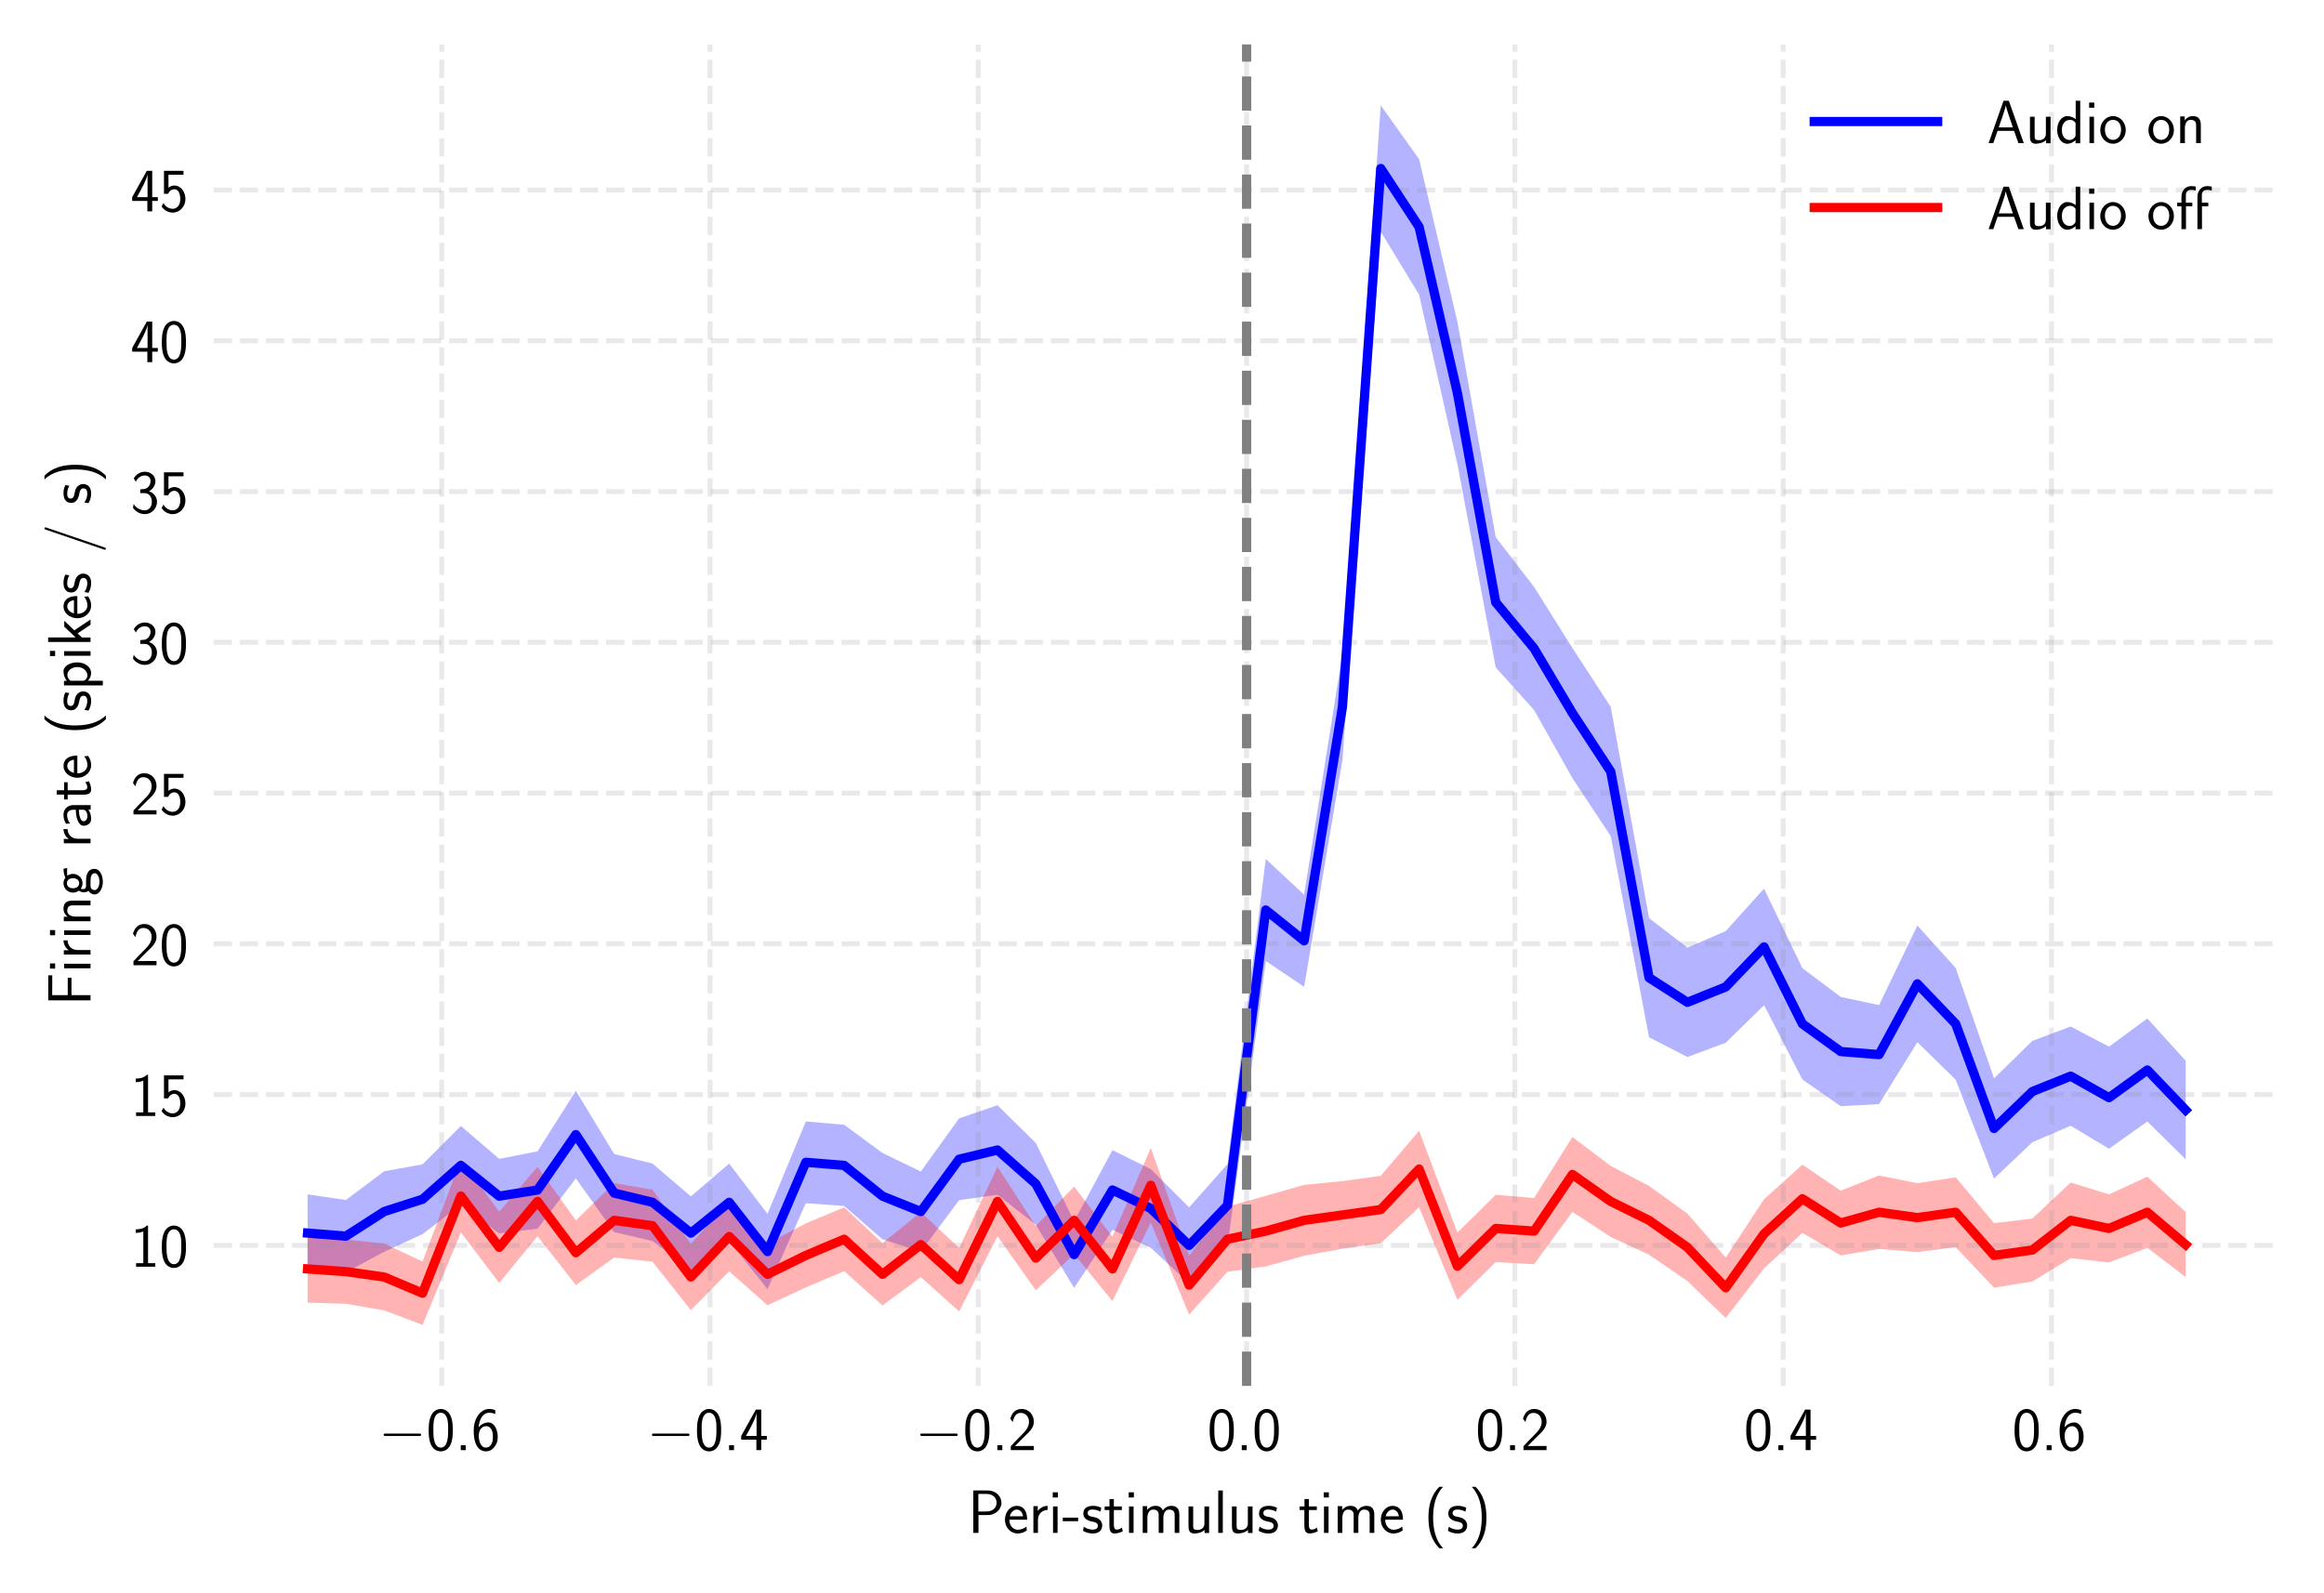 <?xml version="1.0" encoding="utf-8" standalone="no"?>
<!DOCTYPE svg PUBLIC "-//W3C//DTD SVG 1.1//EN"
  "http://www.w3.org/Graphics/SVG/1.1/DTD/svg11.dtd">
<!-- Created with matplotlib (https://matplotlib.org/) -->
<svg height="258.158pt" version="1.1" viewBox="0 0 376.625 258.158" width="376.625pt" xmlns="http://www.w3.org/2000/svg" xmlns:xlink="http://www.w3.org/1999/xlink">
 <defs>
  <style type="text/css">
*{stroke-linecap:butt;stroke-linejoin:round;}
  </style>
 </defs>
 <g id="figure_1">
  <g id="patch_1">
   <path d="M 0 258.158 
L 376.625 258.158 
L 376.625 0 
L 0 0 
z
" style="fill:#ffffff;"/>
  </g>
  <g id="axes_1">
   <g id="patch_2">
    <path d="M 34.625 224.64 
L 369.425 224.64 
L 369.425 7.2 
L 34.625 7.2 
z
" style="fill:#ffffff;"/>
   </g>
   <g id="PolyCollection_1">
    <defs>
     <path d="M 49.843 -52.011 
L 49.843 -64.56 
L 56.055 -63.643 
L 62.266 -68.3 
L 68.478 -69.426 
L 74.69 -75.646 
L 80.901 -70.315 
L 87.113 -71.528 
L 93.324 -81.346 
L 99.536 -71.102 
L 105.747 -69.545 
L 111.959 -64.234 
L 118.17 -69.545 
L 124.382 -61.395 
L 130.593 -76.38 
L 136.805 -75.838 
L 143.016 -71.268 
L 149.228 -68.261 
L 155.439 -76.884 
L 161.651 -79.004 
L 167.862 -72.886 
L 174.074 -60.194 
L 180.285 -71.724 
L 186.497 -68.651 
L 192.708 -62.451 
L 198.92 -69.462 
L 205.131 -118.917 
L 211.343 -113.131 
L 217.554 -152.179 
L 223.766 -241.075 
L 229.977 -232.356 
L 236.189 -205.977 
L 242.4 -171.079 
L 248.612 -163.024 
L 254.823 -153.118 
L 261.035 -143.564 
L 267.246 -109.341 
L 273.458 -104.549 
L 279.669 -107.235 
L 285.881 -114.109 
L 292.092 -101.224 
L 298.304 -96.562 
L 304.515 -95.236 
L 310.727 -108.137 
L 316.938 -101.252 
L 323.15 -83.364 
L 329.361 -89.444 
L 335.573 -91.765 
L 341.784 -88.502 
L 347.996 -93.069 
L 354.207 -86.221 
L 354.207 -70.249 
L 354.207 -70.249 
L 347.996 -76.368 
L 341.784 -71.958 
L 335.573 -75.677 
L 329.361 -73.011 
L 323.15 -67.121 
L 316.938 -83.147 
L 310.727 -89.229 
L 304.515 -79.188 
L 298.304 -78.86 
L 292.092 -83.175 
L 285.881 -95.227 
L 279.669 -89.133 
L 273.458 -86.832 
L 267.246 -90.02 
L 261.035 -122.627 
L 254.823 -132.025 
L 248.612 -143.065 
L 242.4 -149.973 
L 236.189 -182.901 
L 229.977 -210.386 
L 223.766 -220.619 
L 217.554 -134.959 
L 211.343 -98.199 
L 205.131 -102.388 
L 198.92 -56.087 
L 192.708 -50.131 
L 186.497 -55.9 
L 180.285 -58.812 
L 174.074 -49.395 
L 167.862 -59.645 
L 161.651 -64.499 
L 155.439 -63.627 
L 149.228 -55.292 
L 143.016 -57.273 
L 136.805 -62.678 
L 130.593 -63.133 
L 124.382 -49.192 
L 118.17 -57.001 
L 111.959 -52.337 
L 105.747 -57.001 
L 99.536 -58.437 
L 93.324 -67.145 
L 87.113 -59.008 
L 80.901 -58.226 
L 74.69 -62.87 
L 68.478 -58.118 
L 62.266 -55.254 
L 56.055 -51.931 
L 49.843 -52.011 
z
" id="m48ee719b5d"/>
    </defs>
    <g clip-path="url(#p0443948306)">
     <use style="fill:#0000ff;fill-opacity:0.3;" x="0" xlink:href="#m48ee719b5d" y="258.158"/>
    </g>
   </g>
   <g id="PolyCollection_2">
    <defs>
     <path d="M 49.843 -47.005 
L 49.843 -57.947 
L 56.055 -57.25 
L 62.266 -56.574 
L 68.478 -53.675 
L 74.69 -70.184 
L 80.901 -61.749 
L 87.113 -69.031 
L 93.324 -60.336 
L 99.536 -66.386 
L 105.747 -65.304 
L 111.959 -56.538 
L 118.17 -63.36 
L 124.382 -56.616 
L 130.593 -59.854 
L 136.805 -62.454 
L 143.016 -56.654 
L 149.228 -61.673 
L 155.439 -55.873 
L 161.651 -69.031 
L 167.862 -59.445 
L 174.074 -65.82 
L 180.285 -57.697 
L 186.497 -72.084 
L 192.708 -54.632 
L 198.92 -62.564 
L 205.131 -64.316 
L 211.343 -66.093 
L 217.554 -66.709 
L 223.766 -67.562 
L 229.977 -74.863 
L 236.189 -58.358 
L 242.4 -64.487 
L 248.612 -63.971 
L 254.823 -73.854 
L 261.035 -69.166 
L 267.246 -65.924 
L 273.458 -61.442 
L 279.669 -54.303 
L 285.881 -63.77 
L 292.092 -69.372 
L 298.304 -65.161 
L 304.515 -67.621 
L 310.727 -66.368 
L 316.938 -67.324 
L 323.15 -59.891 
L 329.361 -60.634 
L 335.573 -66.48 
L 341.784 -64.556 
L 347.996 -67.425 
L 354.207 -61.673 
L 354.207 -51.153 
L 354.207 -51.153 
L 347.996 -55.901 
L 341.784 -53.52 
L 335.573 -54.221 
L 329.361 -50.442 
L 323.15 -49.436 
L 316.938 -56.002 
L 310.727 -55.208 
L 304.515 -55.705 
L 298.304 -54.665 
L 292.092 -58.329 
L 285.881 -52.556 
L 279.669 -44.524 
L 273.458 -50.509 
L 267.246 -54.777 
L 261.035 -57.66 
L 254.823 -61.722 
L 248.612 -53.23 
L 242.4 -53.59 
L 236.189 -47.469 
L 229.977 -62.462 
L 223.766 -56.639 
L 217.554 -55.742 
L 211.343 -54.608 
L 205.131 -52.885 
L 198.92 -52.012 
L 192.708 -45.07 
L 186.497 -59.992 
L 180.285 -47.255 
L 174.074 -54.881 
L 167.862 -49.007 
L 161.651 -57.794 
L 155.439 -45.579 
L 149.228 -51.153 
L 143.016 -46.547 
L 136.805 -52.122 
L 130.593 -49.473 
L 124.382 -46.585 
L 118.17 -52.092 
L 111.959 -45.789 
L 105.747 -53.647 
L 99.536 -54.315 
L 93.324 -49.865 
L 87.113 -57.794 
L 80.901 -50.203 
L 74.69 -58.392 
L 68.478 -43.402 
L 62.266 -45.753 
L 56.055 -46.827 
L 49.843 -47.005 
z
" id="m2b2adddf05"/>
    </defs>
    <g clip-path="url(#p0443948306)">
     <use style="fill:#ff0000;fill-opacity:0.3;" x="0" xlink:href="#m2b2adddf05" y="258.158"/>
    </g>
   </g>
   <g id="matplotlib.axis_1">
    <g id="xtick_1">
     <g id="line2d_1">
      <path clip-path="url(#p0443948306)" d="M 71.584 224.64 
L 71.584 7.2 
" style="fill:none;stroke:#93939c;stroke-dasharray:2.96,1.28;stroke-dashoffset:0;stroke-opacity:0.2;stroke-width:0.8;"/>
     </g>
     <g id="line2d_2"/>
     <g id="text_1">
      <!-- $-0.6$ -->
      <defs>
       <path d="M 65.906 23 
C 67.594 23 69.406 23 69.406 25 
C 69.406 27 67.594 27 65.906 27 
L 11.797 27 
C 10.094 27 8.297 27 8.297 25 
C 8.297 23 10.094 23 11.797 23 
z
" id="CMSY10-0"/>
       <path d="M 43.094 32.391 
C 43.094 38.109 43 48.75 38.906 56.984 
C 34.797 64.891 28.203 67 23.5 67 
C 16.703 67 10.906 62.984 7.906 56.578 
C 4.703 49.859 3.797 42.938 3.797 32.391 
C 3.797 25.172 4.094 16.344 7.703 8.609 
C 11.797 0.094 18.703 -2 23.406 -2 
C 29.594 -2 35.594 1.297 39 8.203 
C 42.5 15.438 43.094 23.359 43.094 32.391 
z
M 23.406 4.094 
C 15.797 4.094 13.5 12.828 12.797 15.734 
C 11.594 20.75 11.406 25.562 11.406 33.5 
C 11.406 39.719 11.406 46.75 13.297 52.266 
C 15.594 58.688 19.594 60.891 23.406 60.891 
C 30.797 60.891 33.203 53.469 34 50.859 
C 35.5 45.547 35.5 39.312 35.5 33.5 
C 35.5 24.156 35.5 4.094 23.406 4.094 
z
" id="CMSS17-48"/>
       <path d="M 17 8 
L 9 8 
L 9 0 
L 17 0 
z
" id="CMSS17-46"/>
       <path d="M 39 64.984 
C 34.797 66.688 31.797 67 29 67 
C 16 67 3.906 53.25 3.906 31.609 
C 3.906 4.188 15.406 -2 23.594 -2 
C 28.094 -2 32.594 -0.609 36.906 4.391 
C 41.297 9.672 43 14.062 43 21.75 
C 43 34.109 36.906 45.094 27.797 45.094 
C 21.203 45.094 15.5 41.594 12 37.203 
C 13 51.406 19.594 60.891 29.094 60.891 
C 31.703 60.891 35.094 60.484 39 58.75 
z
M 12.094 21.438 
C 12.094 22.234 12.094 22.734 12.203 24.234 
C 12.203 32.016 16.703 39 24 39 
C 28.703 39 31.094 36.5 32.906 33.406 
C 35 29.516 35.094 25.828 35.094 21.75 
C 35.094 17.859 35.094 13.969 32.797 9.969 
C 30.906 6.891 28.406 4.188 23.594 4.188 
C 14.094 4.188 12.5 17.453 12.094 21.438 
z
" id="CMSS17-54"/>
      </defs>
      <g transform="translate(61.344 235.058)scale(0.1 -0.1)">
       <use transform="scale(0.996)" xlink:href="#CMSY10-0"/>
       <use transform="translate(77.487 0)scale(0.996)" xlink:href="#CMSS17-48"/>
       <use transform="translate(124.331 0)scale(0.996)" xlink:href="#CMSS17-46"/>
       <use transform="translate(150.355 0)scale(0.996)" xlink:href="#CMSS17-54"/>
      </g>
     </g>
    </g>
    <g id="xtick_2">
     <g id="line2d_3">
      <path clip-path="url(#p0443948306)" d="M 115.064 224.64 
L 115.064 7.2 
" style="fill:none;stroke:#93939c;stroke-dasharray:2.96,1.28;stroke-dashoffset:0;stroke-opacity:0.2;stroke-width:0.8;"/>
     </g>
     <g id="line2d_4"/>
     <g id="text_2">
      <!-- $-0.4$ -->
      <defs>
       <path d="M 35.203 17 
L 44.297 17 
L 44.297 23.094 
L 35.203 23.094 
L 35.203 66 
L 26.406 66 
L 2.594 23.094 
L 2.594 17 
L 27.297 17 
L 27.297 0 
L 35.203 0 
z
M 10.297 23.094 
C 16.094 33.422 27.594 54.281 27.594 61.359 
L 27.594 23.094 
z
" id="CMSS17-52"/>
      </defs>
      <g transform="translate(104.825 235.058)scale(0.1 -0.1)">
       <use transform="scale(0.996)" xlink:href="#CMSY10-0"/>
       <use transform="translate(77.487 0)scale(0.996)" xlink:href="#CMSS17-48"/>
       <use transform="translate(124.331 0)scale(0.996)" xlink:href="#CMSS17-46"/>
       <use transform="translate(150.355 0)scale(0.996)" xlink:href="#CMSS17-52"/>
      </g>
     </g>
    </g>
    <g id="xtick_3">
     <g id="line2d_5">
      <path clip-path="url(#p0443948306)" d="M 158.545 224.64 
L 158.545 7.2 
" style="fill:none;stroke:#93939c;stroke-dasharray:2.96,1.28;stroke-dashoffset:0;stroke-opacity:0.2;stroke-width:0.8;"/>
     </g>
     <g id="line2d_6"/>
     <g id="text_3">
      <!-- $-0.2$ -->
      <defs>
       <path d="M 25.797 21.141 
C 28.594 24.031 32.797 27.516 35.703 31 
C 38.5 34.391 42.203 39.172 42.203 46.141 
C 42.203 57.109 34.797 67 22.203 67 
C 12.297 67 6.594 60.797 3.906 51.125 
L 7.797 45.75 
C 10 54.812 13.094 60.594 20.906 60.594 
C 29.5 60.594 34.297 53.609 34.297 45.938 
C 34.297 36.781 27.297 29.703 22 24.422 
C 16.094 18.547 10.297 12.578 4.703 6.391 
L 4.703 0 
L 42.203 0 
L 42.203 6.797 
L 25.203 6.797 
C 24 6.797 22.797 6.688 21.594 6.688 
L 11.594 6.688 
L 11.594 6.797 
z
" id="CMSS17-50"/>
      </defs>
      <g transform="translate(148.305 235.058)scale(0.1 -0.1)">
       <use transform="scale(0.996)" xlink:href="#CMSY10-0"/>
       <use transform="translate(77.487 0)scale(0.996)" xlink:href="#CMSS17-48"/>
       <use transform="translate(124.331 0)scale(0.996)" xlink:href="#CMSS17-46"/>
       <use transform="translate(150.355 0)scale(0.996)" xlink:href="#CMSS17-50"/>
      </g>
     </g>
    </g>
    <g id="xtick_4">
     <g id="line2d_7">
      <path clip-path="url(#p0443948306)" d="M 202.025 224.64 
L 202.025 7.2 
" style="fill:none;stroke:#93939c;stroke-dasharray:2.96,1.28;stroke-dashoffset:0;stroke-opacity:0.2;stroke-width:0.8;"/>
     </g>
     <g id="line2d_8"/>
     <g id="text_4">
      <!-- $0.0$ -->
      <g transform="translate(195.66 235.058)scale(0.1 -0.1)">
       <use transform="scale(0.996)" xlink:href="#CMSS17-48"/>
       <use transform="translate(46.844 0)scale(0.996)" xlink:href="#CMSS17-46"/>
       <use transform="translate(72.868 0)scale(0.996)" xlink:href="#CMSS17-48"/>
      </g>
     </g>
    </g>
    <g id="xtick_5">
     <g id="line2d_9">
      <path clip-path="url(#p0443948306)" d="M 245.506 224.64 
L 245.506 7.2 
" style="fill:none;stroke:#93939c;stroke-dasharray:2.96,1.28;stroke-dashoffset:0;stroke-opacity:0.2;stroke-width:0.8;"/>
     </g>
     <g id="line2d_10"/>
     <g id="text_5">
      <!-- $0.2$ -->
      <g transform="translate(239.141 235.058)scale(0.1 -0.1)">
       <use transform="scale(0.996)" xlink:href="#CMSS17-48"/>
       <use transform="translate(46.844 0)scale(0.996)" xlink:href="#CMSS17-46"/>
       <use transform="translate(72.868 0)scale(0.996)" xlink:href="#CMSS17-50"/>
      </g>
     </g>
    </g>
    <g id="xtick_6">
     <g id="line2d_11">
      <path clip-path="url(#p0443948306)" d="M 288.986 224.64 
L 288.986 7.2 
" style="fill:none;stroke:#93939c;stroke-dasharray:2.96,1.28;stroke-dashoffset:0;stroke-opacity:0.2;stroke-width:0.8;"/>
     </g>
     <g id="line2d_12"/>
     <g id="text_6">
      <!-- $0.4$ -->
      <g transform="translate(282.621 235.058)scale(0.1 -0.1)">
       <use transform="scale(0.996)" xlink:href="#CMSS17-48"/>
       <use transform="translate(46.844 0)scale(0.996)" xlink:href="#CMSS17-46"/>
       <use transform="translate(72.868 0)scale(0.996)" xlink:href="#CMSS17-52"/>
      </g>
     </g>
    </g>
    <g id="xtick_7">
     <g id="line2d_13">
      <path clip-path="url(#p0443948306)" d="M 332.467 224.64 
L 332.467 7.2 
" style="fill:none;stroke:#93939c;stroke-dasharray:2.96,1.28;stroke-dashoffset:0;stroke-opacity:0.2;stroke-width:0.8;"/>
     </g>
     <g id="line2d_14"/>
     <g id="text_7">
      <!-- $0.6$ -->
      <g transform="translate(326.102 235.058)scale(0.1 -0.1)">
       <use transform="scale(0.996)" xlink:href="#CMSS17-48"/>
       <use transform="translate(46.844 0)scale(0.996)" xlink:href="#CMSS17-46"/>
       <use transform="translate(72.868 0)scale(0.996)" xlink:href="#CMSS17-54"/>
      </g>
     </g>
    </g>
    <g id="text_8">
     <!-- Peri-stimulus time (s) -->
     <defs>
      <path d="M 32.906 29 
C 44.906 29 54.703 38.234 54.703 49.047 
C 54.703 59.656 45.297 69 32.297 69 
L 8.906 69 
L 8.906 0 
L 17.297 0 
L 17.297 29 
z
M 30.094 63.391 
C 41.703 63.391 46.797 56.219 46.797 49.047 
C 46.797 42.359 42.094 34.797 30.094 34.797 
L 17.094 34.797 
L 17.094 63.391 
z
" id="CMSS17-80"/>
      <path d="M 39.094 21.484 
C 39.094 24.797 38.906 31.266 35.703 36.672 
C 32.203 42.391 26.5 44 22.203 44 
C 11.797 44 3 34.125 3 21.297 
C 3 9.047 12.094 -1 23.594 -1 
C 28.094 -1 33.594 0.297 38.594 3.891 
C 38.594 4.297 38.406 6.469 38.297 6.578 
C 38.297 6.766 38 9.828 38 10.234 
C 33.203 6.375 27.703 5.094 23.703 5.094 
C 17.297 5.094 10.406 10.422 10.094 21.484 
z
M 10.906 27 
C 12.203 32.594 16.594 37.891 22.203 37.891 
C 23.703 37.891 30.703 37.688 32.5 27 
z
" id="CMSS17-101"/>
      <path d="M 14.906 21.391 
C 14.906 30.844 21.797 37.172 30.594 37.375 
L 30.594 44 
C 24.203 43.891 18.203 40.688 14.594 35.469 
L 14.594 43.484 
L 7.5 43.484 
L 7.5 0 
L 14.906 0 
z
" id="CMSS17-114"/>
      <path d="M 15.297 66 
L 6.906 66 
L 6.906 57.594 
L 15.297 57.594 
z
M 14.797 43 
L 7.406 43 
L 7.406 0 
L 14.797 0 
z
" id="CMSS17-105"/>
      <path d="M 26 19 
L 26 24.797 
L 1 24.797 
L 1 19 
z
" id="CMSS17-45"/>
      <path d="M 32.203 40.984 
C 26.297 43.797 21.703 44 18.703 44 
C 11.594 44 3.094 41.484 3.094 31.391 
C 3.094 21.297 14.094 19.094 17.094 18.484 
C 21.703 17.594 26.797 16.594 26.797 11.594 
C 26.797 5.297 19.594 5.297 18.297 5.297 
C 14.297 5.297 8.797 6.391 3.797 9.984 
L 2.594 3.297 
C 8.297 0 13.797 -1 18.406 -1 
C 30.703 -1 33.797 6.5 33.797 12.188 
C 33.797 17.094 31 20.391 29.094 21.891 
C 25.797 24.484 24.594 24.797 16.406 26.484 
C 15 26.688 10.094 27.797 10.094 32.297 
C 10.094 37.984 16.406 37.984 17.797 37.984 
C 24.297 37.984 28.297 35.984 31 34.484 
z
" id="CMSS17-115"/>
      <path d="M 16.703 37.188 
L 29.703 37.188 
L 29.703 43 
L 16.703 43 
L 16.703 55 
L 9.594 55 
L 9.594 43 
L 1.703 43 
L 1.703 37.188 
L 9.406 37.188 
L 9.406 11.734 
C 9.406 6 10.703 -1 17.297 -1 
C 22.297 -1 26.906 0.391 31.297 2.688 
L 29.703 8.609 
C 27.297 6.5 24.406 5.297 21.297 5.297 
C 16.906 5.297 16.703 10.922 16.703 13.438 
z
" id="CMSS17-116"/>
      <path d="M 67 29.344 
C 67 36.078 65.297 44 54.094 44 
C 46.594 44 42.094 39.297 40.094 36.375 
C 38.297 41.688 34.094 44 28.094 44 
C 21.297 44 17 40.094 14.703 37.281 
L 14.703 43.484 
L 7.406 43.484 
L 7.406 0 
L 15 0 
L 15 24.312 
C 15 30.25 17.203 37.891 24.297 37.891 
C 33.406 37.891 33.406 31.453 33.406 28.531 
L 33.406 0 
L 41 0 
L 41 24.312 
C 41 30.25 43.203 37.891 50.297 37.891 
C 59.406 37.891 59.406 31.453 59.406 28.531 
L 59.406 0 
L 67 0 
z
" id="CMSS17-109"/>
      <path d="M 40.906 43 
L 33.297 43 
L 33.297 15.25 
C 33.297 7.812 27.906 4.797 22.203 4.797 
C 15.594 4.797 15 7 15 11.125 
L 15 43 
L 7.406 43 
L 7.406 10.625 
C 7.406 2.797 10.094 -1 17 -1 
C 20.406 -1 28.094 -0.203 33.5 4.797 
L 33.5 -0.203 
L 40.906 -0.203 
z
" id="CMSS17-117"/>
      <path d="M 14.797 69 
L 7.406 69 
L 7.406 0 
L 14.797 0 
z
" id="CMSS17-108"/>
      <path d="M 25.203 75 
C 19.797 69.484 7.406 56.672 7.406 25.047 
C 7.406 -6.688 19.797 -19.406 25.203 -25 
L 31.297 -25 
C 19 -12.203 15 5.719 15 24.938 
C 15 44.062 18.797 62.078 31.297 75 
z
" id="CMSS17-40"/>
      <path d="M 11.297 -25 
C 16.703 -19.5 29.094 -6.688 29.094 24.938 
C 29.094 56.672 16.703 69.375 11.297 75 
L 5.203 75 
C 17.5 62.172 21.5 44.266 21.5 25.047 
C 21.5 5.922 17.703 -12.094 5.203 -25 
z
" id="CMSS17-41"/>
     </defs>
     <g transform="translate(156.847 248.468)scale(0.1 -0.1)">
      <use transform="scale(0.996)" xlink:href="#CMSS17-80"/>
      <use transform="translate(57.133 0)scale(0.996)" xlink:href="#CMSS17-101"/>
      <use transform="translate(98.772 0)scale(0.996)" xlink:href="#CMSS17-114"/>
      <use transform="translate(130.682 0)scale(0.996)" xlink:href="#CMSS17-105"/>
      <use transform="translate(152.862 0)scale(0.996)" xlink:href="#CMSS17-45"/>
      <use transform="translate(184.092 0)scale(0.996)" xlink:href="#CMSS17-115"/>
      <use transform="translate(220.005 0)scale(0.996)" xlink:href="#CMSS17-116"/>
      <use transform="translate(253.837 0)scale(0.996)" xlink:href="#CMSS17-105"/>
      <use transform="translate(276.017 0)scale(0.996)" xlink:href="#CMSS17-109"/>
      <use transform="translate(350.247 0)scale(0.996)" xlink:href="#CMSS17-117"/>
      <use transform="translate(398.452 0)scale(0.996)" xlink:href="#CMSS17-108"/>
      <use transform="translate(420.632 0)scale(0.996)" xlink:href="#CMSS17-117"/>
      <use transform="translate(468.837 0)scale(0.996)" xlink:href="#CMSS17-115"/>
      <use transform="translate(535.98 0)scale(0.996)" xlink:href="#CMSS17-116"/>
      <use transform="translate(569.811 0)scale(0.996)" xlink:href="#CMSS17-105"/>
      <use transform="translate(591.992 0)scale(0.996)" xlink:href="#CMSS17-109"/>
      <use transform="translate(666.221 0)scale(0.996)" xlink:href="#CMSS17-101"/>
      <use transform="translate(739.089 0)scale(0.996)" xlink:href="#CMSS17-40"/>
      <use transform="translate(775.523 0)scale(0.996)" xlink:href="#CMSS17-115"/>
      <use transform="translate(811.437 0)scale(0.996)" xlink:href="#CMSS17-41"/>
     </g>
    </g>
   </g>
   <g id="matplotlib.axis_2">
    <g id="ytick_1">
     <g id="line2d_15">
      <path clip-path="url(#p0443948306)" d="M 34.625 201.868 
L 369.425 201.868 
" style="fill:none;stroke:#93939c;stroke-dasharray:2.96,1.28;stroke-dashoffset:0;stroke-opacity:0.2;stroke-width:0.8;"/>
     </g>
     <g id="line2d_16"/>
     <g id="text_9">
      <!-- $10$ -->
      <defs>
       <path d="M 28.406 67 
L 26.5 67 
C 21.094 61.703 14.797 60.969 8.406 60.797 
L 8.406 55 
C 11.297 55.094 16 55.297 20.703 57.391 
L 20.703 5.797 
L 8.906 5.797 
L 8.906 0 
L 40.203 0 
L 40.203 5.797 
L 28.406 5.797 
z
" id="CMSS17-49"/>
      </defs>
      <g transform="translate(21.163 205.327)scale(0.1 -0.1)">
       <use transform="scale(0.996)" xlink:href="#CMSS17-49"/>
       <use transform="translate(46.844 0)scale(0.996)" xlink:href="#CMSS17-48"/>
      </g>
     </g>
    </g>
    <g id="ytick_2">
     <g id="line2d_17">
      <path clip-path="url(#p0443948306)" d="M 34.625 177.43 
L 369.425 177.43 
" style="fill:none;stroke:#93939c;stroke-dasharray:2.96,1.28;stroke-dashoffset:0;stroke-opacity:0.2;stroke-width:0.8;"/>
     </g>
     <g id="line2d_18"/>
     <g id="text_10">
      <!-- $15$ -->
      <defs>
       <path d="M 14.594 59.594 
L 39.094 59.594 
L 39.094 66 
L 7.297 66 
L 7.297 28.594 
L 14 28.594 
C 15.797 32.859 19.5 36 24.297 36 
C 28.797 36 33.797 31.938 33.797 20.297 
C 33.797 7.844 26.703 4.188 21.5 4.188 
C 15.094 4.188 9.203 8.141 6.594 13.609 
L 3.406 7.938 
C 8 0.797 15.5 -2 21.5 -2 
C 33.094 -2 42.203 7.938 42.203 20.094 
C 42.203 32.547 34.094 42.094 24.406 42.094 
C 20.906 42.094 17.5 40.891 14.594 38.5 
z
" id="CMSS17-53"/>
      </defs>
      <g transform="translate(21.163 180.889)scale(0.1 -0.1)">
       <use transform="scale(0.996)" xlink:href="#CMSS17-49"/>
       <use transform="translate(46.844 0)scale(0.996)" xlink:href="#CMSS17-53"/>
      </g>
     </g>
    </g>
    <g id="ytick_3">
     <g id="line2d_19">
      <path clip-path="url(#p0443948306)" d="M 34.625 152.992 
L 369.425 152.992 
" style="fill:none;stroke:#93939c;stroke-dasharray:2.96,1.28;stroke-dashoffset:0;stroke-opacity:0.2;stroke-width:0.8;"/>
     </g>
     <g id="line2d_20"/>
     <g id="text_11">
      <!-- $20$ -->
      <g transform="translate(21.163 156.451)scale(0.1 -0.1)">
       <use transform="scale(0.996)" xlink:href="#CMSS17-50"/>
       <use transform="translate(46.844 0)scale(0.996)" xlink:href="#CMSS17-48"/>
      </g>
     </g>
    </g>
    <g id="ytick_4">
     <g id="line2d_21">
      <path clip-path="url(#p0443948306)" d="M 34.625 128.554 
L 369.425 128.554 
" style="fill:none;stroke:#93939c;stroke-dasharray:2.96,1.28;stroke-dashoffset:0;stroke-opacity:0.2;stroke-width:0.8;"/>
     </g>
     <g id="line2d_22"/>
     <g id="text_12">
      <!-- $25$ -->
      <g transform="translate(21.163 132.013)scale(0.1 -0.1)">
       <use transform="scale(0.996)" xlink:href="#CMSS17-50"/>
       <use transform="translate(46.844 0)scale(0.996)" xlink:href="#CMSS17-53"/>
      </g>
     </g>
    </g>
    <g id="ytick_5">
     <g id="line2d_23">
      <path clip-path="url(#p0443948306)" d="M 34.625 104.116 
L 369.425 104.116 
" style="fill:none;stroke:#93939c;stroke-dasharray:2.96,1.28;stroke-dashoffset:0;stroke-opacity:0.2;stroke-width:0.8;"/>
     </g>
     <g id="line2d_24"/>
     <g id="text_13">
      <!-- $30$ -->
      <defs>
       <path d="M 15.703 32.188 
L 22.5 32.188 
C 31.906 32.188 34.594 23.938 34.594 18.188 
C 34.594 10.344 30.203 4.188 23 4.188 
C 17.406 4.188 9.5 7.016 5 14.469 
C 4.297 10.938 4.297 10.734 3.906 8.328 
C 8.594 1.391 16.203 -2 23.203 -2 
C 34.594 -2 43 7.516 43 18.094 
C 43 26.047 37.5 32.688 30 35.188 
C 36 38.484 40.406 44.688 40.406 51.891 
C 40.406 60.297 32.703 67 23.297 67 
C 14.703 67 8 61.688 5.203 55.984 
C 5.906 54.984 7.703 52.094 8.594 50.594 
C 10.797 56.484 16.5 60.891 23.203 60.891 
C 28.797 60.891 32.5 57.188 32.5 51.891 
C 32.5 46.391 29 40.391 23.094 39 
C 22.703 39 16.5 38.391 15.703 38.297 
z
" id="CMSS17-51"/>
      </defs>
      <g transform="translate(21.163 107.575)scale(0.1 -0.1)">
       <use transform="scale(0.996)" xlink:href="#CMSS17-51"/>
       <use transform="translate(46.844 0)scale(0.996)" xlink:href="#CMSS17-48"/>
      </g>
     </g>
    </g>
    <g id="ytick_6">
     <g id="line2d_25">
      <path clip-path="url(#p0443948306)" d="M 34.625 79.678 
L 369.425 79.678 
" style="fill:none;stroke:#93939c;stroke-dasharray:2.96,1.28;stroke-dashoffset:0;stroke-opacity:0.2;stroke-width:0.8;"/>
     </g>
     <g id="line2d_26"/>
     <g id="text_14">
      <!-- $35$ -->
      <g transform="translate(21.163 83.138)scale(0.1 -0.1)">
       <use transform="scale(0.996)" xlink:href="#CMSS17-51"/>
       <use transform="translate(46.844 0)scale(0.996)" xlink:href="#CMSS17-53"/>
      </g>
     </g>
    </g>
    <g id="ytick_7">
     <g id="line2d_27">
      <path clip-path="url(#p0443948306)" d="M 34.625 55.24 
L 369.425 55.24 
" style="fill:none;stroke:#93939c;stroke-dasharray:2.96,1.28;stroke-dashoffset:0;stroke-opacity:0.2;stroke-width:0.8;"/>
     </g>
     <g id="line2d_28"/>
     <g id="text_15">
      <!-- $40$ -->
      <g transform="translate(21.163 58.7)scale(0.1 -0.1)">
       <use transform="scale(0.996)" xlink:href="#CMSS17-52"/>
       <use transform="translate(46.844 0)scale(0.996)" xlink:href="#CMSS17-48"/>
      </g>
     </g>
    </g>
    <g id="ytick_8">
     <g id="line2d_29">
      <path clip-path="url(#p0443948306)" d="M 34.625 30.803 
L 369.425 30.803 
" style="fill:none;stroke:#93939c;stroke-dasharray:2.96,1.28;stroke-dashoffset:0;stroke-opacity:0.2;stroke-width:0.8;"/>
     </g>
     <g id="line2d_30"/>
     <g id="text_16">
      <!-- $45$ -->
      <g transform="translate(21.163 34.262)scale(0.1 -0.1)">
       <use transform="scale(0.996)" xlink:href="#CMSS17-52"/>
       <use transform="translate(46.844 0)scale(0.996)" xlink:href="#CMSS17-53"/>
      </g>
     </g>
    </g>
    <g id="text_17">
     <!-- Firing rate (spikes / s) -->
     <defs>
      <path d="M 45.594 31 
L 45.594 37.094 
L 17.203 37.094 
L 17.203 62.391 
L 29.406 62.391 
C 30.594 62.391 31.797 62.297 33 62.297 
L 49.5 62.297 
L 49.5 68.797 
L 8.797 68.797 
L 8.797 0 
L 17.203 0 
L 17.203 31 
z
" id="CMSS17-70"/>
      <path d="M 40.906 29.344 
C 40.906 35.672 39.406 44 28.094 44 
C 21.703 44 17.5 40.688 14.703 37.281 
L 14.703 43.484 
L 7.406 43.484 
L 7.406 0 
L 15 0 
L 15 24.312 
C 15 30.656 17.406 37.891 24.203 37.891 
C 33 37.891 33.297 31.953 33.297 28.531 
L 33.297 0 
L 40.906 0 
z
" id="CMSS17-110"/>
      <path d="M 44.5 44 
C 38.797 43.891 33.906 42.797 29.906 40.891 
C 26.594 43.484 23.203 44 20.906 44 
C 12.203 44 5.594 36.812 5.594 28.5 
C 5.594 23.141 8.594 19.094 8.797 18.891 
C 7 16.391 6 13.688 6 10.688 
C 6 7.188 7.406 4.688 8.5 3.297 
C 3.297 0.094 2.594 -4.812 2.594 -6.703 
C 2.594 -14 11.703 -20 23.406 -20 
C 35.203 -20 44.297 -14 44.297 -6.609 
C 44.297 7.188 29 7.297 24.797 7.297 
L 16.703 7.297 
C 15.203 7.297 11.203 7.297 11.203 12.391 
C 11.203 14.391 12.094 15.688 12.203 15.797 
C 13.703 14.688 16.797 13 20.906 13 
C 29.203 13 36.094 19.984 36.094 28.5 
C 36.094 33.25 33.906 36.703 33 37.891 
L 33.297 37.891 
C 33.594 37.891 37.797 38.188 39.297 38.188 
C 42.5 38.188 42.797 38.094 45.594 37.797 
z
M 20.906 18.5 
C 17.5 18.5 12.703 20.578 12.703 28.5 
C 12.703 37.109 18.203 38.484 20.797 38.484 
C 24.203 38.484 29 36.406 29 28.5 
C 29 19.875 23.5 18.5 20.906 18.5 
z
M 24.703 0 
C 27.094 0 37.203 0 37.203 -6.812 
C 37.203 -11.109 31 -14.5 23.5 -14.5 
C 15.906 -14.5 9.703 -11.203 9.703 -6.703 
C 9.703 -6.203 9.703 0 16.594 0 
z
" id="CMSS17-103"/>
      <path d="M 37.594 27.953 
C 37.594 37.484 30.906 44 21.906 44 
C 17.5 44 12.703 43.188 7.203 39.984 
L 7.797 33.328 
C 10.297 35.156 14.594 38.094 21.797 38.094 
C 26.906 38.094 30 34.141 30 27.844 
L 30 24 
C 14 23.5 4 18.891 4 11.109 
C 4 7.062 6.5 -1 14.797 -1 
C 16.297 -1 24.406 -0.812 30.203 3.5 
L 30.203 -0.203 
L 37.594 -0.203 
z
M 30 12.875 
C 30 11.109 30 8.734 27 6.969 
C 24.406 5.297 21.094 5.094 19.703 5.094 
C 14.703 5.094 11.297 7.859 11.297 11.297 
C 11.297 18.203 26.906 18.891 30 19 
z
" id="CMSS17-97"/>
      <path d="M 15.094 4.297 
C 18.406 1.094 22.906 -1 27.703 -1 
C 37 -1 45 8.641 45 21.594 
C 45 33.547 39 44 30.406 44 
C 25.406 44 19.406 42.188 14.906 38.594 
L 14.906 43.188 
L 7.5 43.188 
L 7.5 -20 
L 15.094 -20 
z
M 15.094 32.625 
C 15.906 33.844 19.297 37.688 24.797 37.688 
C 31.797 37.688 37.406 30.406 37.406 21.594 
C 37.406 11.578 30.594 5.094 23.906 5.094 
C 21.906 5.094 19.797 5.594 17.797 7.312 
C 15.094 9.75 15.094 11.266 15.094 12.688 
z
" id="CMSS17-112"/>
      <path d="M 26.5 26.344 
L 42 42.734 
L 32.406 42.734 
L 14.906 24.25 
L 14.906 69 
L 7.5 69 
L 7.5 0 
L 14.797 0 
L 14.797 13.922 
L 21.5 20.969 
L 35.594 0 
L 44.094 0 
z
" id="CMSS17-107"/>
      <path d="M 41.203 71.484 
C 41.703 72.781 41.703 72.984 41.703 73.188 
C 41.703 74.391 40.797 75 40 75 
C 38.797 75 38.406 74.188 38 72.984 
L 5.703 -21.5 
C 5.203 -22.812 5.203 -23 5.203 -23.203 
C 5.203 -24.406 6.094 -25 6.906 -25 
C 8.094 -25 8.5 -24.203 8.906 -23 
z
" id="CMSS17-47"/>
     </defs>
     <g transform="translate(14.672 163.021)rotate(-90)scale(0.1 -0.1)">
      <use transform="scale(0.996)" xlink:href="#CMSS17-70"/>
      <use transform="translate(53.29 0)scale(0.996)" xlink:href="#CMSS17-105"/>
      <use transform="translate(75.47 0)scale(0.996)" xlink:href="#CMSS17-114"/>
      <use transform="translate(107.38 0)scale(0.996)" xlink:href="#CMSS17-105"/>
      <use transform="translate(129.561 0)scale(0.996)" xlink:href="#CMSS17-110"/>
      <use transform="translate(177.766 0)scale(0.996)" xlink:href="#CMSS17-103"/>
      <use transform="translate(255.838 0)scale(0.996)" xlink:href="#CMSS17-114"/>
      <use transform="translate(287.748 0)scale(0.996)" xlink:href="#CMSS17-97"/>
      <use transform="translate(332.67 0)scale(0.996)" xlink:href="#CMSS17-116"/>
      <use transform="translate(366.502 0)scale(0.996)" xlink:href="#CMSS17-101"/>
      <use transform="translate(439.37 0)scale(0.996)" xlink:href="#CMSS17-40"/>
      <use transform="translate(475.804 0)scale(0.996)" xlink:href="#CMSS17-115"/>
      <use transform="translate(511.717 0)scale(0.996)" xlink:href="#CMSS17-112"/>
      <use transform="translate(559.922 0)scale(0.996)" xlink:href="#CMSS17-105"/>
      <use transform="translate(582.103 0)scale(0.996)" xlink:href="#CMSS17-107"/>
      <use transform="translate(625.103 0)scale(0.996)" xlink:href="#CMSS17-101"/>
      <use transform="translate(666.742 0)scale(0.996)" xlink:href="#CMSS17-115"/>
      <use transform="translate(733.884 0)scale(0.996)" xlink:href="#CMSS17-47"/>
      <use transform="translate(811.957 0)scale(0.996)" xlink:href="#CMSS17-115"/>
      <use transform="translate(847.871 0)scale(0.996)" xlink:href="#CMSS17-41"/>
     </g>
    </g>
   </g>
   <g id="line2d_31">
    <path clip-path="url(#p0443948306)" d="M 49.843 199.873 
L 56.055 200.371 
L 62.266 196.382 
L 68.478 194.387 
L 74.69 188.901 
L 80.901 193.888 
L 87.113 192.89 
L 93.324 183.913 
L 99.536 193.389 
L 105.747 194.885 
L 111.959 199.873 
L 118.17 194.885 
L 124.382 202.865 
L 130.593 188.402 
L 136.805 188.901 
L 143.016 193.888 
L 149.228 196.382 
L 155.439 187.903 
L 161.651 186.407 
L 167.862 191.893 
L 174.074 203.364 
L 180.285 192.89 
L 186.497 195.883 
L 192.708 201.868 
L 198.92 195.384 
L 205.131 147.506 
L 211.343 152.493 
L 217.554 114.589 
L 223.766 27.311 
L 229.977 36.787 
L 236.189 63.719 
L 242.4 97.633 
L 248.612 105.114 
L 254.823 115.587 
L 261.035 125.063 
L 267.246 158.478 
L 273.458 162.468 
L 279.669 159.974 
L 285.881 153.491 
L 292.092 165.959 
L 298.304 170.447 
L 304.515 170.946 
L 310.727 159.475 
L 316.938 165.959 
L 323.15 182.916 
L 329.361 176.931 
L 335.573 174.437 
L 341.784 177.928 
L 347.996 173.44 
L 354.207 179.923 
" style="fill:none;stroke:#0000ff;stroke-linecap:square;stroke-width:1.5;"/>
   </g>
   <g id="line2d_32">
    <path clip-path="url(#p0443948306)" d="M 49.843 205.682 
L 56.055 206.12 
L 62.266 206.995 
L 68.478 209.62 
L 74.69 193.87 
L 80.901 202.183 
L 87.113 194.745 
L 93.324 203.058 
L 99.536 197.808 
L 105.747 198.683 
L 111.959 206.995 
L 118.17 200.433 
L 124.382 206.557 
L 130.593 203.495 
L 136.805 200.87 
L 143.016 206.557 
L 149.228 201.745 
L 155.439 207.432 
L 161.651 194.745 
L 167.862 203.933 
L 174.074 197.808 
L 180.285 205.682 
L 186.497 192.12 
L 192.708 208.307 
L 198.92 200.87 
L 205.131 199.558 
L 211.343 197.808 
L 217.554 196.933 
L 223.766 196.058 
L 229.977 189.496 
L 236.189 205.245 
L 242.4 199.12 
L 248.612 199.558 
L 254.823 190.37 
L 261.035 194.745 
L 267.246 197.808 
L 273.458 202.183 
L 279.669 208.745 
L 285.881 199.995 
L 292.092 194.308 
L 298.304 198.245 
L 304.515 196.495 
L 310.727 197.37 
L 316.938 196.495 
L 323.15 203.495 
L 329.361 202.62 
L 335.573 197.808 
L 341.784 199.12 
L 347.996 196.495 
L 354.207 201.745 
" style="fill:none;stroke:#ff0000;stroke-linecap:square;stroke-width:1.5;"/>
   </g>
   <g id="line2d_33">
    <path clip-path="url(#p0443948306)" d="M 202.025 224.64 
L 202.025 7.2 
" style="fill:none;stroke:#808080;stroke-dasharray:5.55,2.4;stroke-dashoffset:0;stroke-width:1.5;"/>
   </g>
   <g id="legend_1">
    <g id="line2d_34">
     <path d="M 294.014 19.7 
L 314.014 19.7 
" style="fill:none;stroke:#0000ff;stroke-linecap:square;stroke-width:1.5;"/>
    </g>
    <g id="line2d_35"/>
    <g id="text_18">
     <!-- Audio on -->
     <defs>
      <path d="M 35.5 69 
L 26.906 69 
L 2.594 0 
L 10.203 0 
L 17.203 20 
L 44 20 
L 51.094 0 
L 59.797 0 
z
M 42.094 25.594 
L 19.094 25.594 
C 23.906 39.531 29.906 56.844 30.594 61.312 
L 30.703 61.312 
C 31.406 57.234 33.406 51.266 35.094 46.188 
z
" id="CMSS17-65"/>
      <path d="M 40.797 69 
L 33.406 69 
L 33.406 38.984 
C 30.297 41.594 25.203 44 19.594 44 
C 10.5 44 3.297 34.047 3.297 21.484 
C 3.297 8.938 10.406 -1 19.297 -1 
C 26.203 -1 30.797 2.688 33.203 4.797 
L 33.203 -0.203 
L 40.797 -0.203 
z
M 33.203 13.297 
C 33.203 11.875 33.203 10.359 30.094 7.625 
C 28.094 5.906 25.703 5.094 23.406 5.094 
C 18 5.094 10.906 9.141 10.906 21.391 
C 10.906 34.141 18.906 37.891 24.406 37.891 
C 28.094 37.891 31.094 36.062 33.203 33.031 
z
" id="CMSS17-100"/>
      <path d="M 44.203 21.188 
C 44.203 33.984 34.703 44 23.5 44 
C 12 44 2.703 33.688 2.703 21.188 
C 2.703 8.5 12.297 -1 23.406 -1 
C 34.797 -1 44.203 8.797 44.203 21.188 
z
M 23.5 5.297 
C 16.406 5.297 10.297 11.094 10.297 21.984 
C 10.297 33.594 17.406 37.891 23.406 37.891 
C 29.906 37.891 36.594 33.188 36.594 21.984 
C 36.594 10.688 30.094 5.297 23.5 5.297 
z
" id="CMSS17-111"/>
     </defs>
     <g transform="translate(322.014 23.2)scale(0.1 -0.1)">
      <use transform="scale(0.996)" xlink:href="#CMSS17-65"/>
      <use transform="translate(62.218 0)scale(0.996)" xlink:href="#CMSS17-117"/>
      <use transform="translate(110.423 0)scale(0.996)" xlink:href="#CMSS17-100"/>
      <use transform="translate(158.628 0)scale(0.996)" xlink:href="#CMSS17-105"/>
      <use transform="translate(180.808 0)scale(0.996)" xlink:href="#CMSS17-111"/>
      <use transform="translate(258.881 0)scale(0.996)" xlink:href="#CMSS17-111"/>
      <use transform="translate(305.725 0)scale(0.996)" xlink:href="#CMSS17-110"/>
     </g>
    </g>
    <g id="line2d_36">
     <path d="M 294.014 33.637 
L 314.014 33.637 
" style="fill:none;stroke:#ff0000;stroke-linecap:square;stroke-width:1.5;"/>
    </g>
    <g id="line2d_37"/>
    <g id="text_19">
     <!-- Audio off -->
     <defs>
      <path d="M 16.797 37.188 
L 27.094 37.188 
L 27.094 43 
L 16.594 43 
L 16.594 55.672 
C 16.594 62.5 21.797 63.891 25.203 63.891 
C 28.703 63.891 31.594 63 32.703 62.609 
L 32.703 69.188 
C 31.594 69.391 28.594 70 25.297 70 
C 16.094 70 9.406 62.5 9.406 52.594 
L 9.406 43 
L 2.5 43 
L 2.5 37.188 
L 9.406 37.188 
L 9.406 0 
L 16.797 0 
z
M 42.797 37.188 
L 53.094 37.188 
L 53.094 43 
L 42.594 43 
L 42.594 55.672 
C 42.594 62.5 47.797 63.891 51.203 63.891 
C 54.703 63.891 57.594 63 58.703 62.609 
L 58.703 69.188 
C 57.594 69.391 54.594 70 51.297 70 
C 42.094 70 35.406 62.5 35.406 52.594 
L 35.406 0 
L 42.797 0 
z
" id="CMSS17-11"/>
     </defs>
     <g transform="translate(322.014 37.137)scale(0.1 -0.1)">
      <use transform="scale(0.996)" xlink:href="#CMSS17-65"/>
      <use transform="translate(62.218 0)scale(0.996)" xlink:href="#CMSS17-117"/>
      <use transform="translate(110.423 0)scale(0.996)" xlink:href="#CMSS17-100"/>
      <use transform="translate(158.628 0)scale(0.996)" xlink:href="#CMSS17-105"/>
      <use transform="translate(180.808 0)scale(0.996)" xlink:href="#CMSS17-111"/>
      <use transform="translate(258.881 0)scale(0.996)" xlink:href="#CMSS17-111"/>
      <use transform="translate(305.725 0)scale(0.996)" xlink:href="#CMSS17-11"/>
     </g>
    </g>
   </g>
  </g>
 </g>
 <defs>
  <clipPath id="p0443948306">
   <rect height="217.44" width="334.8" x="34.625" y="7.2"/>
  </clipPath>
 </defs>
</svg>
